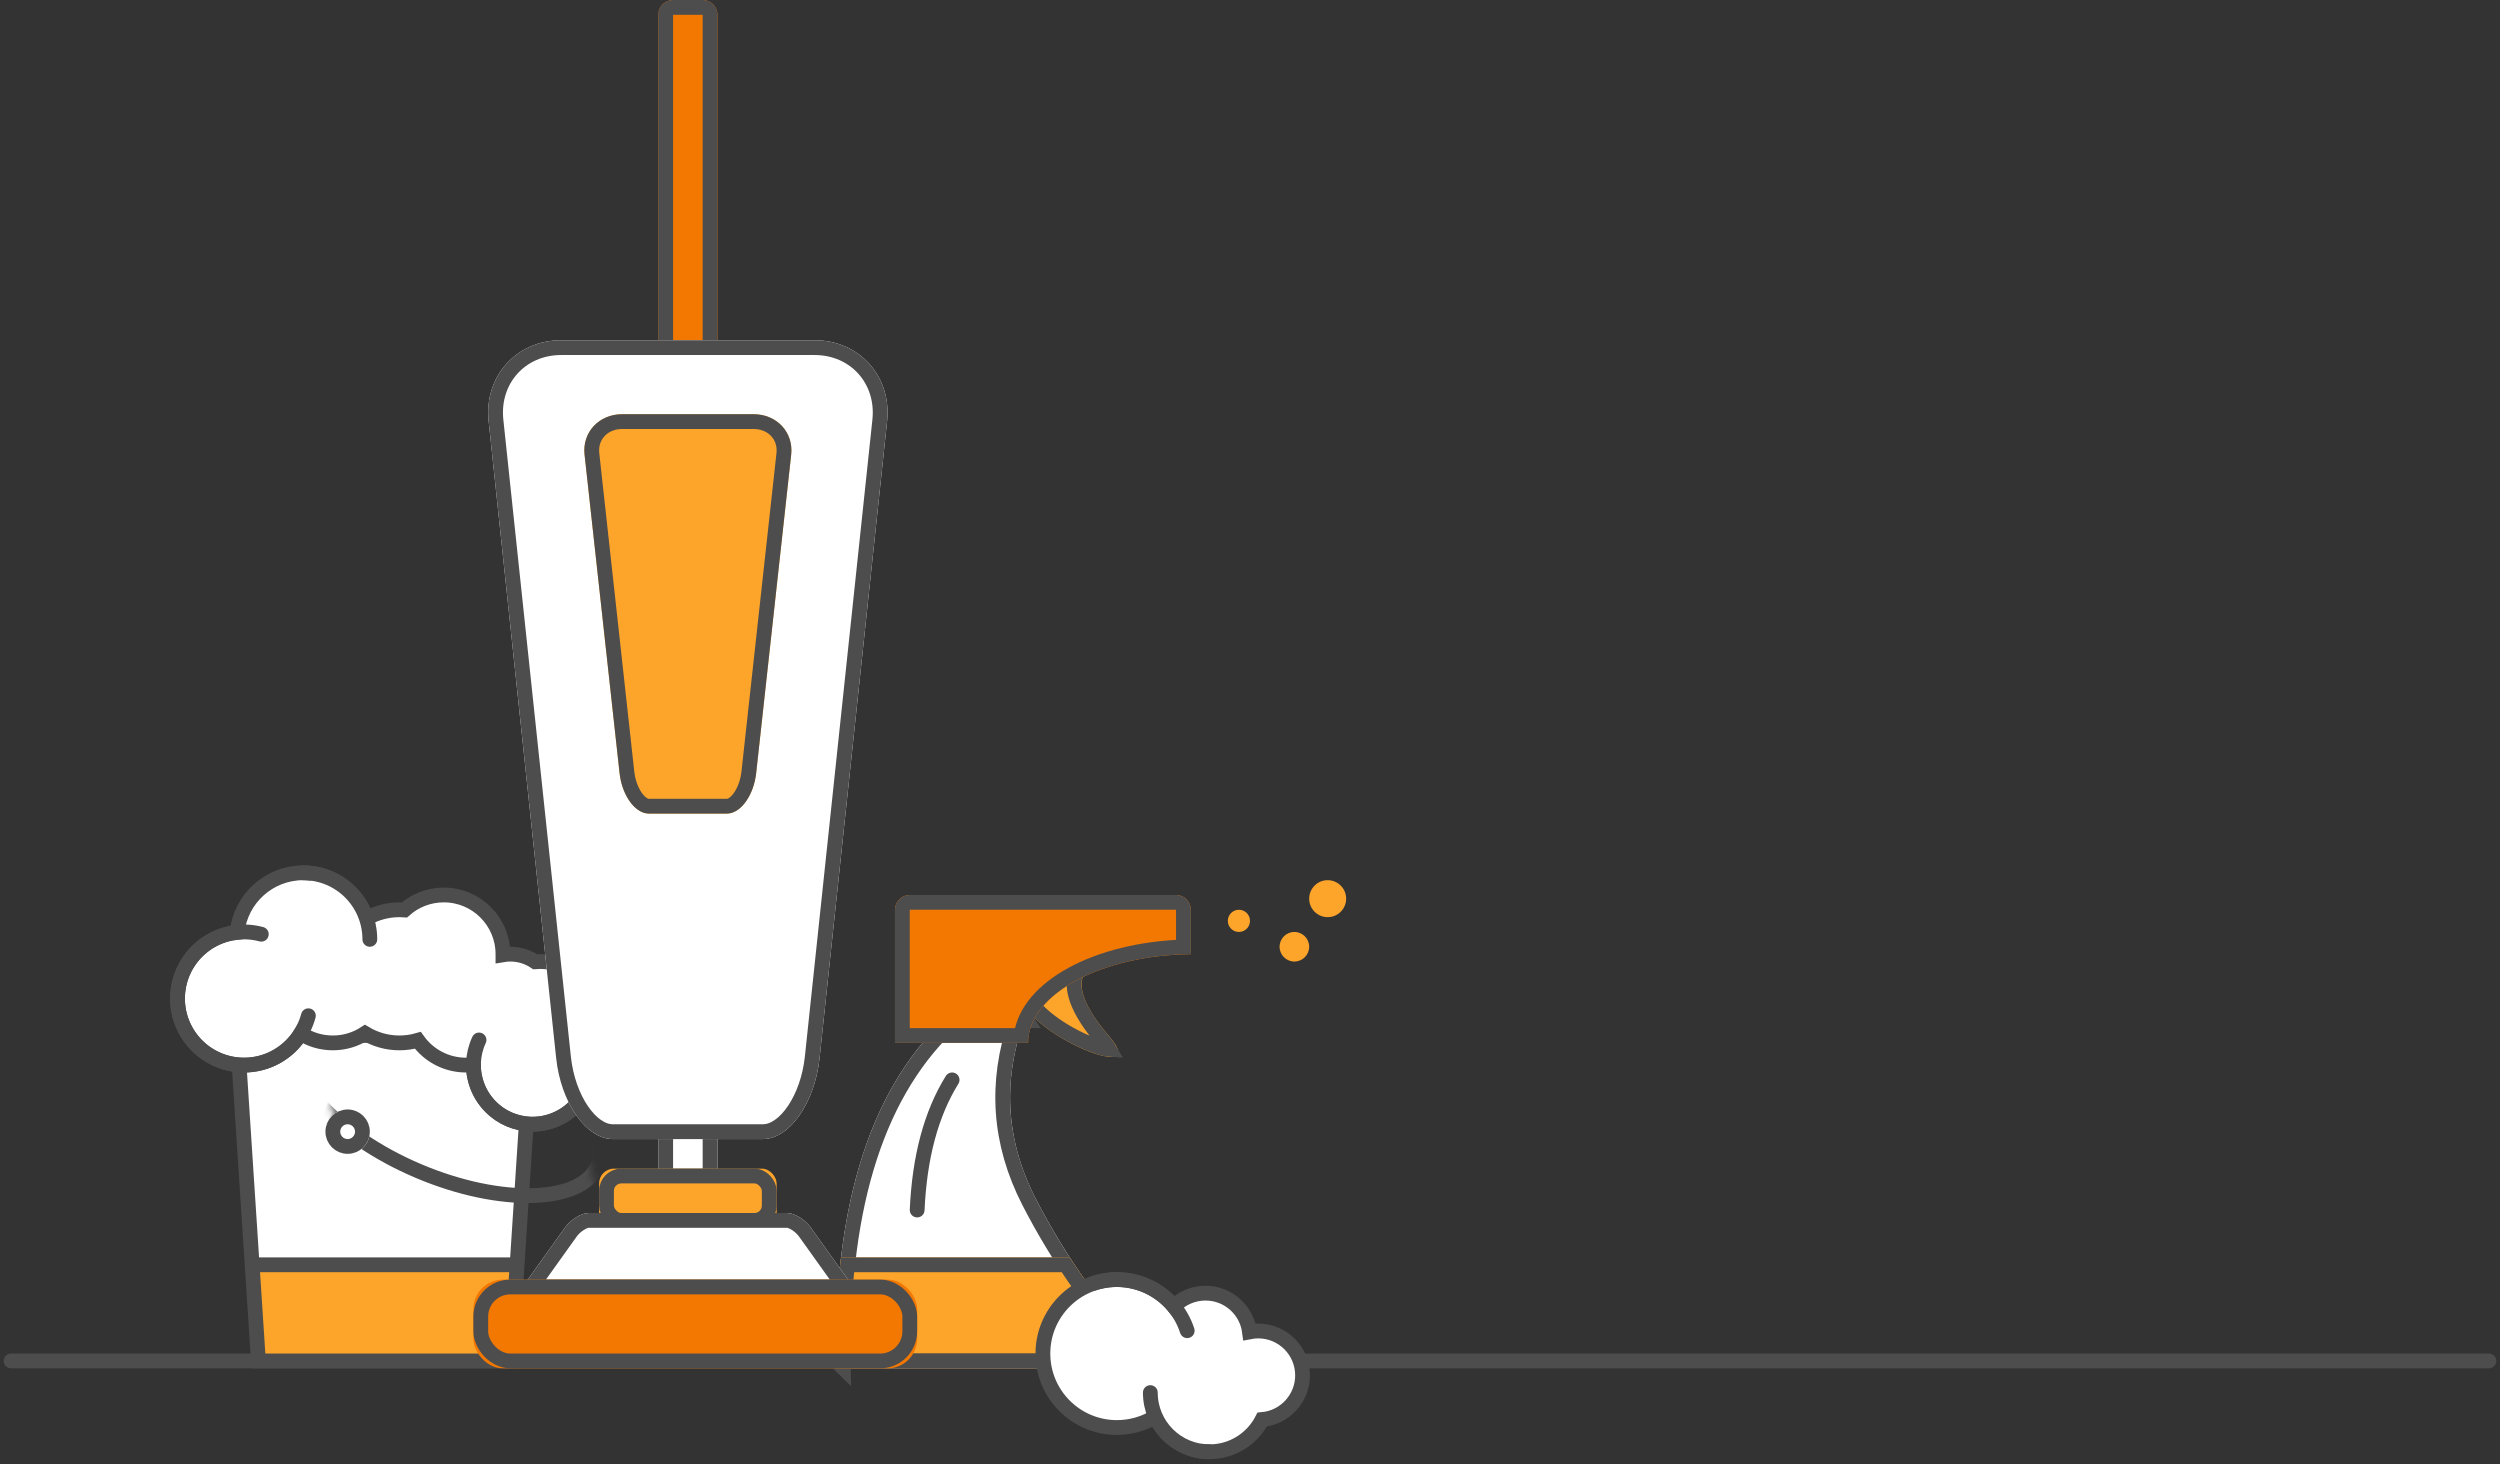 <?xml version="1.0" encoding="UTF-8"?>
<svg width="338px" height="198px" viewBox="0 0 338 198" version="1.1" xmlns="http://www.w3.org/2000/svg" xmlns:xlink="http://www.w3.org/1999/xlink">
    <rect x="0" y="0" width="338" height="198" fill="#333333" stroke="none"/>
    <!-- Generator: Sketch 44.1 (41455) - http://www.bohemiancoding.com/sketch -->
    <title>Cleaning Tools</title>
    <desc>Created with Sketch.</desc>
    <defs>
        <path d="M0.018,64 C-0.35,41.551 4.845,25.551 15.603,16 C18.328,16 21.734,16 25.819,16 C22.465,24.586 22.858,32.92 27,41 C31.142,49.08 36.607,56.747 43.396,64 L0.018,64 Z" id="path-1"></path>
        <path d="M0.018,64 C-0.044,57.823 0.187,52.823 0.712,49 L31.614,49 C35.296,54.603 39.223,59.603 43.396,64 L0.018,64 Z" id="path-2"></path>
        <path d="M32.5,9 C30.833,11.667 32.833,14.333 38.5,17 C47,21 25.815,21.298 25,16 C24.457,12.468 26.957,10.135 32.5,9 Z" id="path-3"></path>
        <path d="M48,8.003 L48,2 C48,0.895 47.105,-2.02906125e-16 46,0 L10,0 L10,0 C8.895,2.02906125e-16 8,0.895 8,2 L8,2 L8,20 L26,20 C26,13.462 35.804,8.145 48,8.003 Z" id="path-4"></path>
        <path d="M0,17 L4.542,12 L26,6.5 L26.5,0 C42.555,20.175 50.245,30.545 49.569,31.111 C48.557,31.959 36.632,41.151 34.351,40.494 C32.83,40.056 22.894,34.841 4.542,24.849 L0,17 Z" id="path-5"></path>
        <circle id="path-7" cx="16" cy="15" r="3"></circle>
        <rect id="path-8" x="25" y="152" width="8" height="8"></rect>
        <rect id="path-9" x="17" y="158" width="24" height="8" rx="2"></rect>
        <path d="M15.574,164 L42.426,164 C43.415,164 44.856,164.895 45.645,166 L50.646,173 C51.435,174.105 50.86,175 49.36,175 L8.64,175 C7.14,175 6.565,174.105 7.354,173 L12.355,166 C13.144,164.895 14.585,164 15.574,164 Z" id="path-10"></path>
        <rect id="path-11" x="0" y="173" width="60" height="12" rx="4"></rect>
        <path d="M27,0 L31,0 L31,0 C32.105,-2.02906125e-16 33,0.895 33,2 L33,48 L25,48 L25,2 L25,2 C25,0.895 25.895,2.02906125e-16 27,0 Z" id="path-12"></path>
        <path d="M11.867,46 L46.133,46 C52.188,46 56.578,50.897 55.938,56.937 L46.806,143.063 C46.166,149.103 42.738,154 39.15,154 L18.85,154 C15.262,154 11.834,149.103 11.194,143.063 L2.062,56.937 C1.422,50.897 5.812,46 11.867,46 Z" id="path-13"></path>
        <path d="M20.116,56 L37.884,56 C41.024,56 43.3,58.448 42.968,61.468 L38.233,104.532 C37.901,107.552 36.123,110 34.263,110 L23.737,110 C21.877,110 20.099,107.552 19.767,104.532 L15.032,61.468 C14.7,58.448 16.976,56 20.116,56 Z" id="path-14"></path>
    </defs>
    <g id="Experiment-Flow" stroke="none" stroke-width="1" fill="none" fill-rule="evenodd">
        <g id="[Instant-E]-Landing-Page" transform="translate(-19, -359)">
            <g id="Cleaning-Tools" transform="translate(20, 359)">
                <g id="bubbles" transform="translate(173, 124.5) scale(-1, 1) rotate(-90) translate(-173, -124.5) translate(167.5, 116.5)" fill="#FDA52B">
                    <circle id="Oval-7" cx="5.5" cy="14.5" r="1.5"></circle>
                    <circle id="Oval-7" cx="8.5" cy="2.5" r="2.5"></circle>
                    <circle id="Oval-7" cx="2" cy="7" r="2"></circle>
                </g>
                <g id="Spray" transform="translate(112, 121)">
                    <g id="Path-3">
                        <use fill="#FFFFFF" fill-rule="evenodd" xlink:href="#path-1"></use>
                        <path stroke="#4E4D4D" stroke-width="2" d="M15.986,17 C16.079,16.915 16.173,16.831 16.267,16.748 L15.603,17 C15.734,17 15.862,17 15.986,17 Z M24.385,17 C24.821,17 25.297,17 25.819,17 L24.888,15.636 C24.71,16.091 24.542,16.546 24.385,17 Z M41.121,63 C41.628,63.564 42.143,64.125 42.666,64.683 L43.396,63 L41.121,63 Z M1.006,63 L0.018,63 L1.018,63.984 C1.013,63.654 1.009,63.326 1.006,63 Z M1.006,63 C0.808,41.532 5.822,26.219 15.986,17 C19.659,17 20.138,17 24.385,17 C21.482,25.375 22.057,33.549 26.11,41.456 C29.976,48.998 34.98,56.179 41.121,63 L1.006,63 Z"></path>
                    </g>
                    <path d="M15.724,25 C12.895,29.56 11.32,35.425 11,42.594" id="Path-6" stroke="#4E4D4D" stroke-width="2" stroke-linecap="round" stroke-linejoin="round"></path>
                    <g id="Path-3-Copy">
                        <use fill="#FDA52B" fill-rule="evenodd" xlink:href="#path-2"></use>
                        <path stroke="#4E4D4D" stroke-width="2" d="M1.011,63 L41.107,63 C37.582,59.103 34.239,54.769 31.076,50 L1.592,50 C1.179,53.436 0.984,57.771 1.011,63 Z"></path>
                    </g>
                    <g id="Path-5" transform="translate(32.718, 14.496) rotate(24) translate(-32.718, -14.496) ">
                        <use fill="#FDA52B" fill-rule="evenodd" xlink:href="#path-3"></use>
                        <path stroke="#4E4D4D" stroke-width="2" d="M30.93,10.413 C27.136,11.521 25.599,13.318 25.988,15.848 C26.239,17.478 30.483,18.89 35.263,18.987 C37.023,19.022 38.513,18.85 39.256,18.574 C39.008,18.39 38.614,18.159 38.074,17.905 C33.134,15.58 30.623,13.062 30.93,10.413 Z"></path>
                    </g>
                    <g id="Combined-Shape">
                        <use fill="#F27802" fill-rule="evenodd" xlink:href="#path-4"></use>
                        <path stroke="#4E4D4D" stroke-width="2" d="M47,7.026 L47,2 C47,1.448 46.552,1 46,1 L10,1 C9.448,1 9,1.448 9,2 L9,19 L25.066,19 C25.939,12.432 35.352,7.424 47,7.026 Z"></path>
                    </g>
                </g>
                <path d="M0.5,184 L335.5,184" id="Line" stroke="#4E4D4D" stroke-width="2" stroke-linecap="round"></path>
                <g id="Bucket" transform="translate(20, 118)">
                    <g id="Group" transform="translate(10, 20)">
                        <polygon id="Orange-BG" fill="#FDA52B" points="3 34 4 46 38 46 39 33 3 33"></polygon>
                        <polygon id="White-BG" fill="#FFFFFF" points="3 32 1 2 41 2 39 33 3 33"></polygon>
                        <path d="M1.067,2 L3.937,46 L38.063,46 L40.933,2 L1.067,2 Z" id="Rectangle-35-Copy-2" stroke="#4E4D4D" stroke-width="2"></path>
                        <g id="Oval-10" transform="translate(15, 0)">
                            <mask id="mask-6" fill="white">
                                <use xlink:href="#path-5"></use>
                            </mask>
                            <g id="Mask"></g>
                            <path d="M14.47,21.112 C26.688,21.112 36.47,16.434 36.47,11.112 C36.47,5.791 26.688,1.112 14.47,1.112 C2.251,1.112 -7.53,5.791 -7.53,11.112 C-7.53,16.434 2.251,21.112 14.47,21.112 Z" stroke="#4E4D4D" stroke-width="2" mask="url(#mask-6)" transform="translate(14.47, 11.112) rotate(23) translate(-14.47, -11.112) "></path>
                        </g>
                        <g id="Oval-9-Copy">
                            <use fill="#FFFFFF" fill-rule="evenodd" xlink:href="#path-7"></use>
                            <circle stroke="#4E4D4D" stroke-width="2" cx="16" cy="15" r="2"></circle>
                        </g>
                    </g>
                    <path d="M35.49,22.651 C34.699,22.878 33.864,23 33,23 C31.301,23 29.712,22.529 28.356,21.711 C27.103,22.526 25.607,23 24,23 C22.401,23 20.912,22.531 19.663,21.723 C18.077,24.29 15.238,26 12,26 C7.029,26 3,21.971 3,17 C3,12.35 6.526,8.524 11.05,8.05 C11.524,3.526 15.351,0 20,0 C23.985,0 27.364,2.589 28.549,6.176 C29.861,5.428 31.381,5 33,5 C33.229,5 33.455,5.009 33.68,5.025 C35.094,3.766 36.957,3 39,3 C43.418,3 47,6.582 47,11 C47,11.028 47,11.055 47,11.083 C47.325,11.028 47.659,11 48,11 C49.243,11 50.398,11.378 51.356,12.026 C51.568,12.009 51.783,12 52,12 C56.418,12 60,15.582 60,20 C60,21.547 59.561,22.992 58.8,24.216 C58.931,24.79 59,25.387 59,26 C59,30.418 55.418,34 51,34 C46.582,34 43,30.418 43,26 C43,25.979 43,25.959 43,25.938 C42.673,25.979 42.339,26 42,26 C39.316,26 36.941,24.679 35.49,22.651 Z" id="Combined-Shape" stroke="#4E4D4D" stroke-width="2" fill="#FFFFFF"></path>
                    <g id="Bubble-Edges" stroke="#4E4D4D" stroke-width="2" stroke-linecap="round">
                        <path d="M12,8 C7.029,8 3,12.029 3,17 C3,21.971 7.029,26 12,26 L12,26 C16.971,26 21,21.971 21,17" id="Oval-11" transform="translate(12, 17) rotate(-345) translate(-12, -17) "></path>
                        <path d="M41.325,25.61 C41.325,30.028 44.907,33.61 49.325,33.61 C53.743,33.61 57.325,30.028 57.325,25.61" id="Oval-11-Copy-9" transform="translate(49.325, 29.61) rotate(25) translate(-49.325, -29.61) "></path>
                        <path d="M29.001,9 C29.001,4.029 24.971,0 20,0" id="Oval-11-Copy" fill="#FFFFFF"></path>
                    </g>
                    <rect id="Rectangle-3" fill="#4E4D4D" x="13" y="52" width="36" height="2"></rect>
                </g>
                <g id="Vacuum" transform="translate(63, 0)">
                    <g id="Rectangle-8">
                        <use fill="#FFFFFF" fill-rule="evenodd" xlink:href="#path-8"></use>
                        <rect stroke="#4E4D4D" stroke-width="2" x="26" y="153" width="6" height="6"></rect>
                    </g>
                    <g id="Rectangle-7">
                        <use fill="#FDA52B" fill-rule="evenodd" xlink:href="#path-9"></use>
                        <rect stroke="#4E4D4D" stroke-width="2" x="18" y="159" width="22" height="6" rx="2"></rect>
                    </g>
                    <g id="Rectangle-7-Copy">
                        <use fill="#FFFFFF" fill-rule="evenodd" xlink:href="#path-10"></use>
                        <path stroke="#4E4D4D" stroke-width="2" d="M15.574,165 C14.943,165 13.784,165.72 13.169,166.581 L8.167,173.581 C7.886,173.975 7.902,174 8.64,174 L49.36,174 C50.098,174 50.114,173.975 49.833,173.581 L44.831,166.581 C44.216,165.72 43.057,165 42.426,165 L15.574,165 Z"></path>
                    </g>
                    <g id="Rectangle-6">
                        <use fill="#F27802" fill-rule="evenodd" xlink:href="#path-11"></use>
                        <rect stroke="#4E4D4D" stroke-width="2" x="1" y="174" width="58" height="10" rx="4"></rect>
                    </g>
                    <g id="Rectangle-5">
                        <use fill="#F27802" fill-rule="evenodd" xlink:href="#path-12"></use>
                        <path stroke="#4E4D4D" stroke-width="2" d="M26,47 L32,47 L32,2 C32,1.448 31.552,1 31,1 L27,1 C26.448,1 26,1.448 26,2 L26,47 Z"></path>
                    </g>
                    <g id="Rectangle-34">
                        <use fill="#FFFFFF" fill-rule="evenodd" xlink:href="#path-13"></use>
                        <path stroke="#4E4D4D" stroke-width="2" d="M11.867,47 C6.406,47 2.479,51.381 3.056,56.831 L12.188,142.958 C12.782,148.553 15.895,153 18.85,153 L39.15,153 C42.105,153 45.218,148.553 45.812,142.958 L54.944,56.831 C55.521,51.381 51.594,47 46.133,47 L11.867,47 Z"></path>
                    </g>
                    <g id="Rectangle-34-Copy-2">
                        <use fill="#FDA52B" fill-rule="evenodd" xlink:href="#path-14"></use>
                        <path stroke="#4E4D4D" stroke-width="2" d="M20.116,57 C17.564,57 15.76,58.94 16.026,61.359 L20.761,104.422 C21.044,106.997 22.498,109 23.737,109 L34.263,109 C35.502,109 36.956,106.997 37.239,104.422 L41.974,61.359 C42.24,58.94 40.436,57 37.884,57 L20.116,57 Z"></path>
                    </g>
                </g>
                <g id="Loose-Bubbles" transform="translate(140, 170)" stroke="#4E4D4D" stroke-width="2">
                    <path d="M29.647,21.925 C28.321,24.509 25.629,26.278 22.525,26.278 C19.266,26.278 16.462,24.329 15.215,21.534 C13.697,22.464 11.911,23 10,23 C4.477,23 0,18.523 0,13 C0,7.477 4.477,3 10,3 C13.101,3 15.872,4.411 17.706,6.626 C18.794,5.52 20.309,4.833 21.984,4.833 C25.036,4.833 27.557,7.113 27.935,10.063 C28.314,9.988 28.706,9.949 29.107,9.949 C32.42,9.949 35.107,12.635 35.107,15.949 C35.107,19.08 32.707,21.652 29.647,21.925 Z" id="Loose-bubbles" fill="#FFFFFF"></path>
                    <g id="Overlaps" transform="translate(6, 0)" stroke-linecap="round">
                        <path d="M8.525,18.278 C8.525,22.696 12.106,26.278 16.525,26.278 L16.525,26.278" id="Oval-11-Copy-4" fill="#FFFFFF"></path>
                        <path d="M12.21,11.7 C12.21,6.177 7.733,1.7 2.21,1.7" id="Oval-11" transform="translate(7.21, 6.7) rotate(-18) translate(-7.21, -6.7) "></path>
                    </g>
                </g>
            </g>
        </g>
    </g>
</svg>